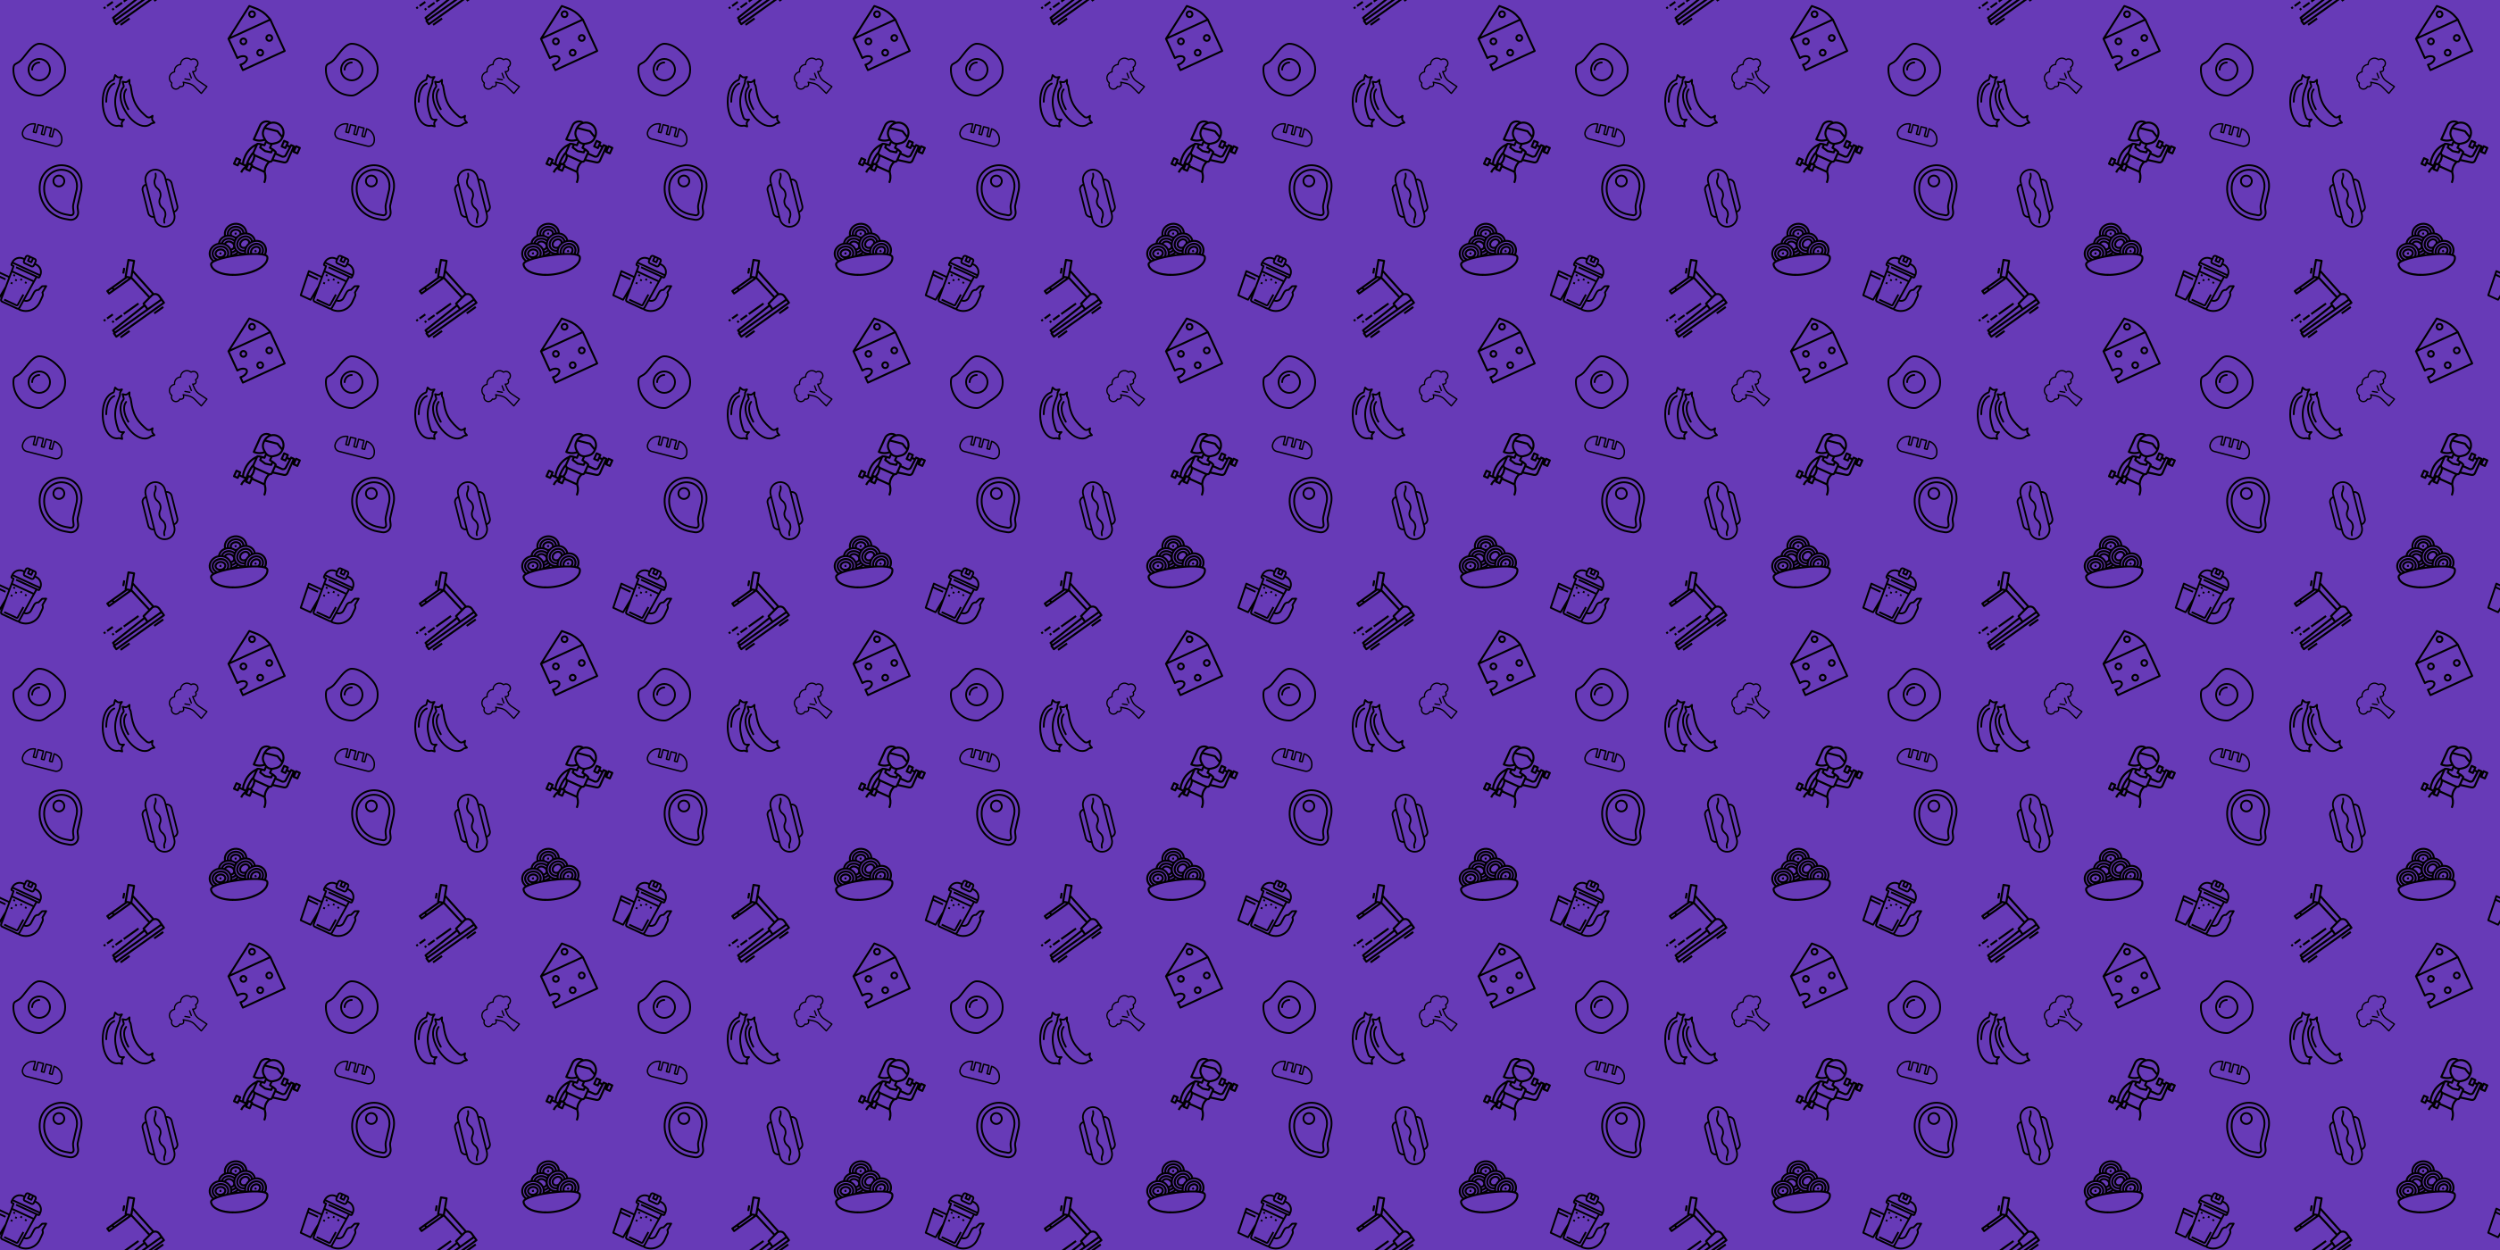 <svg xmlns="http://www.w3.org/2000/svg" xmlns:xlink="http://www.w3.org/1999/xlink" xmlns:fi="http://pattern.flaticon.com/" x="0" y="0" width="1600" height="800" viewBox="0 0 2800 1400"><rect x="0px" y="0px" width="100%" height="100%" opacity="1" fill="#673ab7"/><defs><path d="M451.991,103.982h-32c-4.418,0-8,3.582-8,8v8c0-4.418-3.582-8-8-8h-24c-4.22-0.009-7.721,3.261-8,7.472l-0.552,8.528    h-15.448v-16c0-4.418-3.582-8-8-8h-32c-4.418,0-8,3.582-8,8v48c0,4.418,3.582,8,8,8h32c4.418,0,8-3.582,8-8v-16h14.4    l-4.368,65.448c-0.716,8.265-7.656,14.596-15.952,14.552h-50.08v-3.432c-0.012-3.081-1.792-5.881-4.576-7.2    c-10.834-5.061-22.321-8.588-34.128-10.48c-1.282-0.184-2.589-0.052-3.808,0.384c-4.404-1.342-8.917-2.295-13.488-2.848v-21.824    c2.372-1.213,4.67-2.568,6.88-4.056c26.88-18.808,49.12-37.696,49.12-78.344v-8.2c-0.039-24.325-10.108-47.556-27.832-64.216    c-31.185-28.994-78.562-31.77-112.92-6.616c-34.748-6.252-67.986,16.849-74.238,51.598c-0.667,3.708-1.005,7.467-1.01,11.234v120    c0,4.418,3.582,8,8,8c30.589,0.052,60.015-11.72,82.128-32.856c1.897,1.251,3.857,2.404,5.872,3.456v21.824    c-4.572,0.542-9.088,1.484-13.496,2.816c-1.216-0.435-2.521-0.567-3.8-0.384c-11.807,1.892-23.294,5.419-34.128,10.48    c-2.784,1.319-4.564,4.119-4.576,7.2v0.264c-30.253,33.984-47.288,77.707-48,123.2c0,21.944,1.048,47.2,7.544,64H67.991v-16    c0-4.418-3.582-8-8-8h-32c-4.418,0-8,3.582-8,8v48c0,4.418,3.582,8,8,8h32c4.418,0,8-3.582,8-8v-16h45.736    c-8.973,17.306-13.682,36.506-13.736,56h16c0.041-13.763,2.758-27.386,8-40.112v0.112c0,4.418,3.582,8,8,8h32c4.418,0,8-3.582,8-8    v-32h100.16l4.608,5.76c15.014,18.816,23.204,42.168,23.232,66.24h16c-0.035-27.704-9.463-54.578-26.744-76.232l-6.12-7.648    l-3.072-9.216c-7.446-22.371-6.735-46.655,2.008-68.552l0.448-1.12c9.928-3.11,16.89-12.045,17.48-22.432v-0.328l86.712-18.576    c14.717-3.225,25.225-16.23,25.288-31.296v-84.6c0,4.418,3.582,8,8,8h32c4.418,0,8-3.582,8-8v-48    C459.991,107.564,456.409,103.982,451.991,103.982z M339.991,151.982h-16v-32h16V151.982z M51.991,431.982h-16v-32h16V431.982z     M113.983,404.606l0.56,3.4h-13.28c-4.568-6.36-9.272-22.888-9.272-64.024c0.663-35.237,11.803-69.478,32-98.36    c0,0,0,48.584,0,48.584C113.439,318.11,109.935,380.302,113.983,404.606z M207.191,16.134    c37.941-2.556,71.313,24.867,76.16,62.584l-43.784-21.896c-1.534-0.771-3.278-1.024-4.968-0.72l-92.944,16.4    C148.23,41.048,175.108,17.93,207.191,16.134z M99.991,191.678V79.982c0.032-24.777,18.899-45.466,43.568-47.776    c-12.758,15.78-19.671,35.484-19.568,55.776v8.2c0,34.32,15.88,53.112,36.992,69.464    C144.094,180.835,122.643,189.991,99.991,191.678z M139.991,96.182v-7.136l94.792-16.728l49.168,24.584    c-0.232,29.792-13.84,44.624-42.248,64.52c-17.857,12.433-41.567,12.433-59.424,0C153.631,141.358,139.991,126.486,139.991,96.182    z M171.991,218.15c5.214-1.429,10.594-2.158,16-2.168c4.418,0,8-3.582,8-8v-23.336c10.484,2.79,21.516,2.79,32,0v23.336    c0,4.418,3.582,8,8,8c5.406,0.01,10.786,0.739,16,2.168v12.8l-40,8.6l-40-8.6V218.15z M128.463,384.886    c-0.491-23.92,1.577-47.824,6.168-71.304c2.084,1.442,4.328,2.636,6.688,3.56c8.065,21.493,8.413,45.119,0.984,66.84h-10.312    C130.76,384.001,129.551,384.311,128.463,384.886z M155.991,431.982h-16v-32h16V431.982z M171.991,391.982c0-4.418-3.582-8-8-8    h-4.8c6.055-20.904,6.055-43.096,0-64h105.28c-7.512,23.435-7.369,48.652,0.408,72H171.991z M283.991,294.782    c0,4.344-6.84,9.2-16,9.2h-112c-9.16,0-16-4.856-16-9.2v-69.024c5.193-2.144,10.542-3.89,16-5.224v16.904    c-0.001,3.772,2.632,7.032,6.32,7.824l48,10.328c1.107,0.242,2.253,0.242,3.36,0l48-10.328c3.688-0.792,6.321-4.052,6.32-7.824    v-16.912c5.458,1.334,10.807,3.08,16,5.224V294.782z M383.343,260.23l-83.352,17.856v-38.104h50.08    c16.645,0.051,30.531-12.706,31.888-29.296l5.52-82.704h8.512v116.6h0C395.962,252.117,390.705,258.622,383.343,260.23z     M443.991,151.982h-16v-32h16V151.982z" transform="matrix(0.129 0.058 -0.058 0.129 283.998 124.986)" id="L1_0"/><g transform="matrix(0.115 -0.082 0.082 0.115 92.624 326.222)" id="L1_1"><rect x="32px" y="464px" width="88px" height="16px"/><rect x="360px" y="464px" width="88px" height="16px"/><path d="M451.16,339.999L424.376,98.935l53.28-53.28c3.123-3.124,3.123-8.188,0-11.312l-32-32c-3.124-3.123-8.188-3.123-11.312,0    l-96,96c-1.5,1.5-2.344,3.534-2.344,5.656H160c-4.418,0-8,3.582-8,8v24c0,4.418,3.582,8,8,8h208.968l25.6,198.136l-59.848,9.976    c-3.87,0.627-6.716,3.967-6.72,7.888v8.392L15.6,383.999c-4.261,0.213-7.605,3.733-7.6,8v16c-4.418,0-8,3.582-8,8v32    c0,4.418,3.582,8,8,8h464c4.418,0,8-3.582,8-8v-64C479.983,364.905,468.662,347.632,451.16,339.999z M200,127.999h-32v-8h32    V127.999z M216,127.999v-8h132.688l8,8H216z M357.656,106.343l-2.344-2.344L440,19.311l20.688,20.688l-50.344,50.344L376,124.687    L357.656,106.343z M384.44,138.871l25.448-25.448l24.744,222.712c-0.872-0.048-1.744-0.136-2.632-0.136    c-0.442,0-0.884,0.037-1.32,0.112l-20.36,3.392L384.44,138.871z M24,399.607l304-15.2v23.592H24V399.607z M464,439.999H16v-16h448    V439.999z M464,407.999H344v-41.224l88.624-14.776c17.429,0.34,31.379,14.568,31.376,32V407.999z"/><rect x="337px" y="48px" width="45px" height="16px" transform="matrix(0.707 -0.707 0.707 0.707 65.837 270.961)"/><rect x="0px" y="280px" width="16px" height="16px"/><rect x="32px" y="280px" width="56px" height="16px"/><rect x="48px" y="328px" width="16px" height="16px"/><rect x="80px" y="328px" width="64px" height="16px"/><rect x="160px" y="328px" width="144px" height="16px"/></g><g transform="matrix(0.115 0.053 -0.053 0.115 8.151 274.695)" id="L1_2"><path d="M303.999,335.432L296.551,440H175.999v16h120.552c8.382-0.023,15.333-6.497,15.952-14.856l7.496-104.576L303.999,335.432z    "/><path d="M465.759,246.824l6.24-62.024c0.439-4.396-2.768-8.317-7.165-8.756c-1.504-0.15-3.019,0.128-4.371,0.804l-32,16    c-1.805,0.903-3.203,2.454-3.912,4.344l-14.864,39.656c-16.13,7.732-26.809,23.594-27.904,41.448l-3.36,57.088    c-1.123,19.295-15.899,35.019-35.088,37.336L359.439,152h8.56c8.837,0,16-7.163,16-16v-16c-0.048-44.163-35.837-79.951-80-80h-8    V24c0-13.255-10.745-24-24-24h-64c-13.255,0-24,10.745-24,24v16h-8c-44.163,0.049-79.951,35.837-80,80v16c0,8.837,7.163,16,16,16    h8.56l6.4,88H7.999c-4.418,0.002-7.999,3.585-7.997,8.003c0,0.282,0.015,0.564,0.045,0.845l24,224    c0.433,4.066,3.863,7.151,7.952,7.152h96c4.089-0.002,7.519-3.086,7.952-7.152l4.8-44.864l2.176,29.768    c0.959,12.525,11.383,22.21,23.944,22.248h146.256c3.806-0.029,7.55-0.975,10.912-2.76l8.992,2.472    c0.694,0.19,1.409,0.286,2.128,0.288c79.994-0.004,144.84-64.854,144.84-144.848v-53.976    C479.965,268.296,474.846,255.95,465.759,246.824z M231.999,16h16v24h-16V16z M199.999,24c0-4.418,3.582-8,8-8h8v32    c0,4.418,3.582,8,8,8h32c4.418,0,8-3.582,8-8V16h8c4.418,0,8,3.582,8,8v40c0,4.418-3.582,8-8,8h-64c-4.418,0-8-3.582-8-8V24z     M175.999,56h8v8c0,13.255,10.745,24,24,24h64c13.255,0,24-10.745,24-24v-8h8c32.239,0.04,59.432,24.019,63.504,56h-255    C116.573,80.022,143.762,56.044,175.999,56z M120.799,464h-81.6L20.335,288h91.664v-16H18.622l-1.712-16h111.256l6.056,82.76    L120.799,464z M135.999,143.416c-0.307-4.189-3.8-7.427-8-7.416h-16v-8h256v8h-216v16H343.39l-2.344,32H138.942L135.999,143.416z     M321.111,456.584c-0.306,4.183-3.79,7.419-7.984,7.416H166.871c-4.2,0.011-7.693-3.227-8-7.416L140.119,200h199.76    L321.111,456.584z M463.999,335.152c0.002,70.75-57.044,128.268-127.792,128.848l-0.512-0.144    c0.726-1.965,1.186-4.017,1.368-6.104l5.032-68.8l2.896-0.344c26.973-3.148,47.787-25.217,49.352-52.328l3.36-57.088    c0.801-12.943,9.051-24.241,21.136-28.944c2.122-0.825,3.793-2.516,4.592-4.648l14.96-39.888l16.2-8.104l-5.152,51.528    c-0.261,2.612,0.776,5.187,2.776,6.888c7.43,6.248,11.739,15.445,11.784,25.152V335.152z"/><rect x="159px" y="208px" width="16px" height="16px"/><rect x="191px" y="240px" width="16px" height="16px"/><rect x="231px" y="216px" width="16px" height="16px"/><rect x="279px" y="224px" width="16px" height="16px"/><rect x="167px" y="280px" width="16px" height="16px"/></g><g transform="matrix(0.125 0 0 0.125 114 83)" id="L1_5"><path d="m198.84 399.25-18.039 1.391c-10.855.789-20.898-5.785-24.52-16.047-11.258-32.41-28.281-81.375-28.281-136.672 0-56.801 17.496-102.344 30.273-135.586 8.621-22.445 14.863-38.664 13.102-51.078-.473-2.148-.191-4.395.801-6.359l15.762-25.695c1.652-2.719 1.539-6.156-.289-8.758-1.824-2.602-5.02-3.875-8.137-3.242l-19.375 3.957c-7.398 1.484-15.066-.57-20.738-5.551l-14.797-13.121c-2.078-1.836-4.957-2.469-7.609-1.672-2.656.801-4.707 2.914-5.426 5.594l-9.477 35.383c-.547 2.348-2.172 4.301-4.387 5.258-61.184 23.207-97.703 98.301-97.703 200.871 0 127.703 58.473 224 136 224 5.34.105 10.668-.539 15.832-1.914 1.277-.348 2.625-.348 3.902 0l25.098 6.723c.672.188 1.367.281 2.062.277 2.402.004 4.68-1.078 6.199-2.938 1.52-1.863 2.121-4.309 1.641-6.66l-3.957-19.383c-1.5-7.398.555-15.07 5.551-20.73l13.121-14.801c2.16-2.438 2.625-5.945 1.176-8.863-1.441-2.93-4.535-4.672-7.785-4.383zm-18.48 17.473c-8.328 9.426-11.754 22.215-9.254 34.543l1.367 6.703-12.602-3.375c-2.031-.539-4.121-.809-6.223-.801-2.098 0-4.184.293-6.199.863-3.742.938-7.594 1.359-11.449 1.266-68.414 0-120-89.426-120-208 0-95.656 32.664-165.16 87.383-185.922 7.02-2.777 12.281-8.75 14.152-16.062l6.145-22.902 5.121 4.527c9.426 8.336 22.219 11.762 34.551 9.254l1.32-.262-6.129 9.984c-2.988 5.117-4.059 11.133-3.016 16.965 1.176 8.297-5.023 24.426-12.191 43.09-13.223 34.414-31.336 81.535-31.336 141.328 0 57.992 17.551 108.496 29.168 141.918 5.586 16.086 20.742 26.875 37.77 26.883h1.445zm0 0"/><path d="m119.367 81.609c-1.566-4.129-6.184-6.203-10.312-4.641-47.535 18.031-77.055 83.535-77.055 170.953 0 4.418 3.582 8 8 8s8-3.582 8-8c0-80.602 25.602-140.375 66.727-156 4.129-1.57 6.207-6.184 4.641-10.312zm0 0"/><path d="m477.945 429.594-13.145-14.809c-5.012-5.652-7.082-13.324-5.602-20.727l4-19.379c.656-3.195-.691-6.469-3.41-8.273s-6.258-1.777-8.949.066l-14.902 10.25c-8.984 6.168-20.992 5.508-29.25-1.602-25.969-22.449-65.199-56.367-92.801-104.223-28.406-49.199-36-97.387-41.598-132.562-3.754-23.75-6.457-40.91-14.184-50.781-1.484-1.629-2.355-3.715-2.473-5.914l.801-30.137c.082-3.188-1.734-6.121-4.625-7.465s-6.305-.844-8.688 1.273l-14.809 13.082c-5.676 4.973-13.348 7.02-20.746 5.527l-19.375-4c-2.715-.555-5.523.336-7.422 2.352-1.898 2.02-2.621 4.875-1.906 7.551l9.488 35.418c.688 2.301.254 4.793-1.176 6.727-41.367 50.688-35.457 133.992 15.824 222.816 49.945 86.504 121.246 138.473 182.078 138.473 16.73.148 33.195-4.156 47.707-12.48 4.68-2.586 8.977-5.82 12.758-9.602.941-.926 2.113-1.582 3.395-1.902l25.094-6.727c2.676-.719 4.789-2.773 5.586-5.426.797-2.656.164-5.535-1.672-7.609zm-33.145 4.305c-4.086 1.066-7.805 3.223-10.762 6.238-2.758 2.695-5.871 5-9.254 6.848-59.242 34.199-148.625-17.461-207.93-120.137-47.824-82.84-54.289-159.367-17.289-204.703 4.699-5.91 6.277-13.719 4.242-20.992l-6.137-22.902 6.688 1.367c12.336 2.488 25.125-.938 34.57-9.254l1-.898-.312 11.703c-.027 5.93 2.055 11.676 5.879 16.211 5.16 6.598 7.855 23.656 10.977 43.406 5.75 36.418 13.641 86.336 43.527 138.062 28.977 50.195 69.449 85.18 96.215 108.328 13.293 11.469 32.5 12.945 47.387 3.641-2.492 12.336.938 25.125 9.262 34.562l4.535 5.109zm0 0"/><path d="m224.359 142.387c2.023-2.184 2.668-5.309 1.672-8.113-.992-2.805-3.465-4.828-6.41-5.246-2.945-.422-5.883.832-7.621 3.246-32.137 39.383-24.953 110.879 18.754 186.574 2.223 3.797 7.09 5.082 10.898 2.883s5.129-7.059 2.957-10.883c-40.336-69.797-48.082-134.352-20.25-168.461zm0 0"/></g><g transform="matrix(0.122 -0.056 0.056 0.122 244.561 21.426)" id="L1_6"><path d="m400.219 181.891-6.113-22.398c-12.102-44.32-35.543-84.719-68.008-117.223l-39.945-39.93c-2.668-2.664-6.832-3.105-10-1.055l-272 176c-.258.207-.508.434-.742.672-.285.219-.555.465-.801.727-.441.504-.816 1.059-1.121 1.656-.145.227-.277.461-.398.703-.363.898-.566 1.855-.594 2.824v177.488c.004 2.363 1.047 4.605 2.855 6.125 1.809 1.52 4.195 2.16 6.523 1.754 4.828-.832 9.723-1.246 14.621-1.238 28.289 0 48 12.648 48 24 0 11.352-19.711 24-48 24-4.898.008-9.793-.406-14.621-1.242-2.328-.406-4.715.238-6.523 1.758-1.809 1.52-2.852 3.762-2.855 6.125v49.359c0 4.418 3.582 8 8 8h384c4.422 0 8-3.582 8-8v-288c-.043-.707-.137-1.41-.277-2.105zm-120.809-163.664 35.359 35.371c30.504 30.527 52.523 68.48 63.895 110.109l3.355 12.289h-346.402zm105.086 445.77h-368v-32.312c2.641.207 5.312.312 8 .312 35.891 0 64-17.602 64-40 0-22.398-28.109-40-64-40-2.688 0-5.359.105-8 .312v-160.312h368zm0 0"/><path d="m272.496 47.996c-17.672 0-32 14.328-32 32s14.328 32 32 32c17.676 0 32-14.328 32-32s-14.324-32-32-32zm0 48c-8.836 0-16-7.164-16-16 0-8.836 7.164-16 16-16 8.84 0 16 7.164 16 16 0 8.836-7.16 16-16 16zm0 0"/><path d="m112.496 287.996c17.676 0 32-14.328 32-32s-14.324-32-32-32c-17.672 0-32 14.328-32 32s14.328 32 32 32zm0-48c8.84 0 16 7.164 16 16 0 8.836-7.16 16-16 16-8.836 0-16-7.164-16-16 0-8.836 7.164-16 16-16zm0 0"/><path d="m320.496 351.996c17.676 0 32-14.328 32-32s-14.324-32-32-32c-17.672 0-32 14.328-32 32s14.328 32 32 32zm0-48c8.84 0 16 7.164 16 16 0 8.836-7.16 16-16 16-8.836 0-16-7.164-16-16 0-8.836 7.164-16 16-16zm0 0"/><path d="m200.496 431.996c17.676 0 32-14.328 32-32s-14.324-32-32-32c-17.672 0-32 14.328-32 32s14.328 32 32 32zm0-48c8.84 0 16 7.164 16 16 0 8.836-7.16 16-16 16-8.836 0-16-7.164-16-16 0-8.836 7.164-16 16-16zm0 0"/></g><g transform="matrix(0.1 0.06 -0.06 0.1 169.792 184.508)" id="L1_7"><path d="m437.875 290.68-11.77-11.77c16.641-22.281 14.422-53.395-5.207-73.094l-158.398-158.398c-19.707-19.609-50.801-21.812-73.074-5.188l-11.758-11.766c-40.617-40.617-106.469-40.621-147.086-.004-40.617 40.613-40.617 106.465-.004 147.082l11.77 11.77c-16.641 22.281-14.422 53.398 5.207 73.094l158.398 158.402c19.684 19.668 50.828 21.887 73.098 5.207l11.758 11.77c40.625 40.609 106.477 40.602 147.086-.02 40.609-40.625 40.602-106.477-.02-147.086zm-186.672-231.926 158.398 158.398c13.422 13.453 15.547 34.48 5.09 50.344l-213.832-213.832c15.863-10.453 36.891-8.328 50.344 5.09zm-33.953 350.719-158.398-158.402c-13.422-13.449-15.547-34.477-5.09-50.344l213.84 213.832c-15.867 10.457-36.895 8.332-50.352-5.086zm209.312 16.977c-34.367 34.367-90.09 34.367-124.457 0l-260.215-260.219c-34.367-34.367-34.367-90.086 0-124.453 34.367-34.367 90.09-34.367 124.457 0l260.215 260.215c34.371 34.367 34.371 90.09 0 124.457zm0 0"/><path d="m377.828 368.297c-5.676-38.379-35.809-68.512-74.188-74.184-32.027-4.391-57.211-29.574-61.598-61.602-2.469-18.77-11.207-36.152-24.801-49.328-13.176-13.594-30.562-22.336-49.336-24.801-15.684-1.812-30.242-9.039-41.168-20.438-11.391-10.922-18.617-25.477-20.434-41.152-2.465-18.77-11.203-36.156-24.797-49.328-3.141-3.031-8.129-2.988-11.215.098-3.086 3.086-3.129 8.074-.098 11.215 11.391 10.918 18.617 25.473 20.422 41.152 2.469 18.766 11.207 36.152 24.801 49.328 13.176 13.594 30.562 22.332 49.336 24.797 15.684 1.812 30.242 9.043 41.168 20.441 11.391 10.922 18.617 25.477 20.434 41.152 5.656 38.371 35.785 68.504 74.16 74.16 32.016 4.41 57.188 29.582 61.598 61.598 2.469 18.777 11.207 36.168 24.801 49.355 3.141 3.031 8.129 2.988 11.215-.098 3.086-3.086 3.129-8.078.098-11.215-11.379-10.926-18.594-25.48-20.398-41.152zm0 0"/></g><g transform="matrix(0.136 -0.018 0.018 0.136 229.655 253.968)" id="L1_8"><path d="m464.047 289.145c15.992-25.41 17.164-57.434 3.066-83.945-14.094-26.508-41.297-43.445-71.305-44.398-1.336-10.652-4.785-20.934-10.152-30.234-10.914-18.828-28.812-32.594-49.816-38.301.082-1.395.16-2.785.16-4.266 0-48.52-43.062-88-96-88s-96 39.48-96 88c0 1.48.078 2.871.16 4.273-26.25 6.828-47.297 26.414-56 52.102-49.09 3.703-88.16 41.898-88.16 87.625.055 20.008 7.371 39.312 20.586 54.336-9.496 4.863-20.586 13.121-20.586 25.664 0 67.289 105.426 120 240 120s240-52.711 240-120c-.836-9.926-6.922-18.648-15.953-22.855zm-12.254-78.586c12.375 22.445 11.562 49.844-2.121 71.512-2.398-.941-4.918-1.855-7.602-2.758 12.918-19.375 14.016-44.316 2.859-64.754-12.574-20.426-35.582-32.027-59.48-29.992-11.227.602-22.176 3.688-32.066 9.035-.758.344-1.461.727-2.84 1.512-12.109 6.926-22.129 16.984-29.016 29.117-5.746 9.941-8.859 21.184-9.047 32.664 0 .945.078 1.914.113 2.867-2.656-.152-5.32-.312-8-.441-.254-6.992.555-13.98 2.398-20.727 2.375-8.797 6.234-17.121 11.406-24.617 6.414-9.285 14.598-17.211 24.082-23.32 1.305-.863 2.68-1.656 4-2.398 6.387-3.699 13.227-6.543 20.352-8.465 7.066-2.09 14.391-3.191 21.762-3.281 25.703-1.051 49.934 12.004 63.199 34.047zm-98.457 52.363c-1.359-4.926-1.012-10.164.984-14.867 4.125-9.676 12.012-17.258 21.848-20.992 13.602-5.277 28.625-1.973 34.105 7.496 5.832 10.113.199 25.25-12.195 34.289-13.758-2.352-28.766-4.336-44.742-5.926zm70.793-36.371c-9.48-16.391-32.57-22.582-53.77-14.398-14 5.355-25.188 16.227-30.934 30.07-2.449 6.086-3.375 12.676-2.699 19.203-2.672-.227-5.391-.434-8.102-.641-.09-1.219-.168-2.402-.145-3.648.152-8.809 2.559-17.434 6.984-25.047 5.453-9.602 13.379-17.566 22.961-23.059l.711-.391c.426-.262.863-.492 1.32-.695 7.953-4.352 16.777-6.867 25.832-7.371 17.887-1.734 35.227 6.773 44.801 21.984 8.82 16.867 6.766 37.363-5.234 52.137-2.766-.688-5.473-1.391-8.406-2.047 11.605-12.477 14.266-30.84 6.68-46.098zm-236.688-95.613c.336.141.684.266 1.039.367 4.539 1.301 8.891 3.184 12.953 5.598 4.785 2.77 9.188 6.148 13.102 10.051.641.613 1.25 1.406 1.879 2.086-1.238 2.762-2.336 5.582-3.277 8.457-.16-.207-.281-.434-.457-.641-4.246-5.227-9.41-9.629-15.238-13-5.312-3.121-11.133-5.289-17.195-6.398-16.109-4.105-33.105 1.891-43.07 15.199-2.527-1.105-5.07-2.129-7.68-3.008 7.008-11.199 18.625-18.711 31.711-20.504 8.77-1.367 17.73-.754 26.234 1.793zm-3.305-41.465c0-.52-.137-.938-.137-1.473 0-26.473 25.121-48 56-48s56 21.527 56 48c0 .535-.113.953-.137 1.473-2.711.375-5.414.855-8.094 1.465.086-.977.23-1.953.23-2.938 0-21.68-21.984-40-48-40s-48 18.32-48 40c0 .984.145 1.953.23 2.938-2.688-.609-5.383-1.09-8.094-1.465zm26.625 7.598c-1.715-2.723-2.668-5.855-2.762-9.07 0-12.801 14.953-24 32-24s32 11.199 32 24c-.094 3.215-1.047 6.348-2.762 9.07-3.652 1.574-7.219 3.336-10.688 5.281-4.66 2.695-9.094 5.77-13.254 9.191-3.523.461-7.086.461-10.609 0-4.172-3.43-8.617-6.512-13.297-9.215-3.445-1.941-6.996-3.695-10.629-5.258zm1.598 113.531c.867 2.691 1.883 5.336 3.039 7.918-6.871 5.289-15.055 8.605-23.672 9.602-.086-2.691-.305-5.379-.664-8.051 7.879-.988 15.293-4.285 21.305-9.469zm-21.32 33.734c11.668-.953 22.859-5.055 32.375-11.871 1.602 2.215 3.203 4.367 4.93 6.398-11.457 8.137-24.992 12.852-39.023 13.602.719-2.68 1.293-5.391 1.727-8.129zm-13.695-91.098c4.262.773 8.355 2.293 12.09 4.488 4.148 2.398 7.824 5.535 10.848 9.258 7.148 7.305 9.086 18.246 4.879 27.559-4.074 6.047-10.836 9.734-18.129 9.883-6.723-18.227-19.219-33.754-35.582-44.219 6.785-6.746 16.637-9.398 25.895-6.969zm62.656 96.867c3.703 2.871 7.645 5.426 11.777 7.637-7.848-.07-15.68-.094-23.562 0 4.137-2.207 8.082-4.762 11.785-7.637zm51.512-118.801c.336-.098.664-.215.984-.352 8.512-2.547 17.484-3.156 26.266-1.785 13.465 1.812 25.363 9.688 32.293 21.375 2.812 4.906 4.594 10.328 5.242 15.945-2.617.895-5.227 1.816-7.809 2.961-.281-5.246-1.781-10.352-4.383-14.914-9.57-14.559-27.344-21.418-44.211-17.055-6.113 1.098-11.988 3.262-17.352 6.398-5.812 3.375-10.961 7.777-15.199 12.992-11.43 12.418-13.949 30.625-6.328 45.68 7.504 11.762 20.715 18.621 34.648 17.992.305 0 .609-.039.91-.039-1.168 2.617-2.207 5.289-3.125 8-16.027-.027-30.91-8.312-39.379-21.918-6.199-11.07-7.34-24.273-3.133-36.242 2.914-8.898 7.945-16.961 14.664-23.488 3.887-3.863 8.262-7.207 13.016-9.945 4.043-2.414 8.379-4.301 12.902-5.605zm15.512 71.27c-13.129 4.312-26.984 1.027-32.191-8.039-4.207-9.312-2.27-20.254 4.879-27.559 3.023-3.715 6.691-6.848 10.832-9.25 3.789-2.211 7.938-3.742 12.258-4.52 10.203-2.895 21.133.82 27.457 9.336 2.637 5.133 2.98 11.145.949 16.547-9.316 6.418-17.488 14.359-24.176 23.484zm64.801-64c4.027 6.93 6.742 14.543 8 22.457-2.688.273-5.359.672-8 1.176-1.055-6.898-3.367-13.543-6.824-19.605-9.375-15.816-25.395-26.547-43.586-29.211-11.469-1.812-23.199-.961-34.285 2.496-.238.074-.477.16-.703.258-5.539 1.66-10.855 3.992-15.824 6.945-5.914 3.395-11.359 7.543-16.203 12.344-2.324 2.246-4.488 4.652-6.477 7.199-5.422 6.801-9.566 14.531-12.227 22.816-5.605 16.27-3.957 34.164 4.527 49.137 10.586 17.371 29.02 28.449 49.328 29.645-.422 2.723-.719 5.441-.871 8.145-16.07-1.188-31.277-7.719-43.199-18.559-4.949-4.602-9.164-9.934-12.504-15.809-.145-.266-.297-.504-.68-1.305-7.93-15.102-9.895-32.633-5.512-49.117 1.434-5.809 3.586-11.418 6.398-16.699.586-1.305 1.258-2.57 2.008-3.789 3.066-5.219 6.703-10.082 10.84-14.496 2.355-2.633 4.922-5.062 7.672-7.273 3.98-3.438 8.289-6.48 12.855-9.09 3.691-2.098 7.52-3.945 11.457-5.535 8.246-3.363 16.973-5.387 25.855-6 7.297-.574 14.641-.078 21.793 1.473 19.359 3.566 36.207 15.395 46.137 32.391zm-131.824-122.574c44.113 0 80 32.305 80 72 0 .375 0 .711-.039 1.09-2.648-.305-5.312-.48-8-.547 0-.184 0-.359 0-.543 0-35.289-32.305-64-72-64-39.695 0-72 28.711-72 64v.551c-2.68.066-5.336.242-8 .539 0-.371 0-.707 0-1.09.039-39.695 35.926-72 80.039-72zm-85.504 90.145c7.145-1.535 14.477-2.023 21.762-1.449 8.855.621 17.559 2.648 25.781 6 3.918 1.582 7.727 3.426 11.402 5.512 4.656 2.66 9.047 5.766 13.102 9.273.938.801 1.77 1.535 2.625 2.305-1.703 2.145-3.273 4.336-4.801 6.59-4.508-4.34-9.52-8.129-14.926-11.285-4.969-2.945-10.277-5.277-15.809-6.938-.242-.105-.488-.191-.738-.273-11.094-3.457-22.836-4.309-34.309-2.488-18.176 2.66-34.18 13.383-43.555 29.176-.582 1.02-1.07 2.059-1.598 3.082-2.715-.465-5.434-.863-8.227-1.105.906-2.008 1.832-4 2.961-5.992 9.973-17.047 26.895-28.883 46.328-32.406zm-60.496 53.855h2c6.914-.035 13.809.77 20.527 2.398 7.145 1.641 14.035 4.242 20.48 7.73 17.789 9.238 31.012 25.363 36.594 44.613 1.617 5.609 2.426 11.422 2.398 17.258 0 1.457-.07 2.832-.152 4.184-.441 7.316-2.133 14.504-5.008 21.25-.297.727-.68 1.398-1 2.109-3.16.191-6.207.426-9.32.641.184-.344.449-.656.633-1.008 4.484-8.355 6.836-17.691 6.848-27.176-1.035-29.211-21.457-54.125-49.895-60.871-7.18-2.098-14.625-3.152-22.105-3.129-1.652-.004-3.301.078-4.945.246-37.598 2.152-67.055 30.152-67.055 63.754.234 17.336 7.871 33.742 20.984 45.078-3.074.891-5.914 1.809-8.633 2.746-12.906-12.578-20.238-29.801-20.352-47.824 0-38.832 35.062-71.137 78-72zm2 96c-17.047 0-32-11.199-32-24s14.953-24 32-24 32 11.199 32 24-14.953 24-32 24zm48-24c0-21.68-21.984-40-48-40s-48 18.32-48 40c1.305 17.848 13.863 32.867 31.199 37.312-4.801.855-9.359 1.766-13.75 2.703-15.109-7.738-24.848-23.051-25.449-40.016 0-25.105 22.832-46.09 52.359-47.809 7.184-.645 14.418.141 21.297 2.305 21.578 4.844 37.266 23.496 38.344 45.582-.023 6.848-1.738 13.586-4.992 19.609-1.98 3.613-4.398 6.965-7.199 9.984-4.719.406-9.332.84-13.84 1.305 10.789-6.684 17.547-18.293 18.031-30.977zm96 184c-121.426 0-224-47.625-224-104 0-1.719 1.527-7.93 21.191-15.496 9.336-3.426 18.902-6.172 28.633-8.215 25.891-5.398 52.109-9.055 78.488-10.953 10.102-.801 20.535-1.512 31.129-2.152 21.102-1.055 42.75-1.598 64.277-1.598 19.203 0 38.402.422 56.938 1.277 8.266.402 16.367.801 24.375 1.344 8.898.641 17.602 1.352 26.066 2.145 18.664 1.746 36 4 51.551 6.793 10.305 1.871 19.832 4 28.262 6.238 7.742 2.023 15.297 4.699 22.586 8 9.078 4.273 14.504 8.977 14.504 12.617 0 56.375-102.574 104-224 104zm0 0"/><path d="m88 224h16v16h-16zm0 0"/><path d="m232 80h16v16h-16zm0 0"/><path d="m371.613 247.605 13.855-8 8 13.855-13.855 8.004zm0 0"/></g><g transform="matrix(0.125 0.022 -0.022 0.125 48.277 180.034)" id="L1_9"><path d="m389.863 386.648-10.32-33.223c-1.945-6.309-2.758-12.91-2.398-19.496l6.855-133.93c0-115.887-77.383-200-184-200-110.406.125-199.875 89.594-200 200 .176 154.566 125.434 279.824 280 280h41.105c22.879 0 44.398-10.875 57.969-29.301 13.57-18.422 17.574-42.199 10.789-64.051zm-23.672 54.559c-10.496 14.398-27.27 22.879-45.086 22.793h-41.105c-145.734-.168-263.832-118.266-264-264 .113-101.574 82.426-183.887 184-184 97.344 0 168 77.383 168 183.594l-6.879 133.512c-.449 8.473.613 16.961 3.137 25.062l10.316 33.223c5.371 16.988 2.254 35.523-8.383 49.816zm0 0"/><path d="m341.344 365.305c-3.359-10.809-4.777-22.129-4.184-33.434l6.84-132.895c-.426-78.977-50.023-158.977-144-158.977-88.324.102-159.898 71.676-160 160 .148 132.484 107.516 239.852 240 240h41.105c10.168 0 19.734-4.836 25.766-13.023 6.031-8.191 7.812-18.758 4.793-28.473zm-7.352 52.184c-2.961 4.16-7.781 6.598-12.887 6.512h-41.105c-123.652-.141-223.859-100.348-224-224 .094-79.492 64.508-143.906 144-144 83.527 0 127.617 72 128 142.609l-6.832 132.438c-.688 13.188.969 26.391 4.887 39l10.32 33.211c1.605 4.844.711 10.172-2.383 14.23zm0 0"/><path d="m168 96c-30.93 0-56 25.07-56 56s25.07 56 56 56 56-25.07 56-56c-.035-30.914-25.086-55.965-56-56zm0 96c-22.09 0-40-17.91-40-40s17.91-40 40-40 40 17.91 40 40c-.027 22.082-17.918 39.973-40 40zm0 0"/></g><g transform="matrix(0.125 0 0 0.125 14 48)" id="L1_10"><path d="m409.703 86.297c-56.457-56.457-115.137-86.297-169.703-86.297-50.289 0-93.77 55.887-132.137 105.199-11.676 15.727-24.23 30.781-37.598 45.098-10.641 10.625-22.984 19.391-36.523 25.934-21.543 11.363-33.742 19.93-33.742 63.77 0 132.547 107.453 240 240 240 34.23 0 65.93-23.953 93.879-45.078 10.777-8.137 20.953-15.824 30.535-21.648 71.363-43.336 115.586-87.441 115.586-173.273 0-73.305-33.785-117.191-70.297-153.703zm-53.598 313.305c-10.281 6.238-20.801 14.168-31.875 22.559-25.941 19.609-55.359 41.84-84.23 41.84-123.711 0-224-100.289-224-224 0-36.32 7.383-40.207 25.23-49.602 14.961-7.297 28.602-17.027 40.371-28.797 13.836-14.777 26.82-30.332 38.887-46.586 34.336-44.105 77.047-99.016 119.512-99.016 63.465 0 121.16 44.375 158.398 81.602 46.594 46.605 65.602 87.863 65.602 142.398 0 78.68-39.559 118.098-107.887 159.602zm0 0"/><path d="m240 136c-57.438 0-104 46.562-104 104s46.562 104 104 104 104-46.562 104-104c-.066-57.41-46.59-103.934-104-104zm0 192c-48.602 0-88-39.398-88-88s39.398-88 88-88 88 39.398 88 88c-.059 48.578-39.422 87.941-88 88zm0 0"/><path d="m240 168c-39.746.047-71.953 32.254-72 72 0 4.418 3.582 8 8 8s8-3.582 8-8c.035-30.914 25.086-55.965 56-56 4.418 0 8-3.582 8-8s-3.582-8-8-8zm0 0"/></g><g transform="matrix(0.056 -0.068 0.068 0.056 183.062 90.74)" id="L1_11"><path d="m440.367 92.672c-1.199-32.367-20.094-61.449-49.176-75.699-29.086-14.254-63.648-11.363-89.961 7.523-33.953-32.66-87.645-32.66-121.598 0-26.312-18.887-60.875-21.777-89.957-7.523-29.086 14.25-47.98 43.332-49.18 75.699-28.383 11.484-44.656 41.465-38.824 71.52 5.836 30.059 32.141 51.773 62.762 51.809 3.34-.004 6.676-.285 9.973-.84 7.211 14.582 21.773 24.094 38.027 24.84 14.203-.516 27.25-7.965 34.91-19.938l24.23 46.695c13.512 25.992 19.203 55.34 16.387 84.496l-11.527 119.945c-.23 2.258.512 4.504 2.039 6.18 1.523 1.68 3.691 2.633 5.961 2.621h112c2.258.008 4.418-.938 5.941-2.605s2.273-3.906 2.059-6.156l-11.539-120.406c-2.812-29.203 2.91-58.594 16.473-84.609l20.945-40.254c7.609 8.715 18.551 13.812 30.121 14.031 16.852-.922 31.82-11.078 38.902-26.402 5.559 1.594 11.312 2.398 17.098 2.402 30.617-.035 56.926-21.75 62.758-51.809 5.836-30.055-10.441-60.035-38.824-71.52zm-23.934 107.328c-6.254-.031-12.441-1.297-18.203-3.73-1.969-.812-4.18-.805-6.141.02-1.965.82-3.52 2.395-4.32 4.367-5.867 14.398-16.336 23.344-27.336 23.344-10.605-.883-19.906-7.422-24.32-17.105-1.527-2.461-4.207-3.973-7.105-4-2.93.059-5.594 1.711-6.945 4.312l-26.895 51.664c-14.98 28.758-21.305 61.242-18.199 93.52l10.664 111.609h-94.402l10.656-111.199c3.105-32.234-3.188-64.676-18.117-93.41l-31.203-60.102c-1.441-2.789-4.383-4.477-7.52-4.312-3.137.164-5.887 2.148-7.031 5.07-5.793 14.777-16.383 23.953-27.582 23.953-10.488 0-20.371-7.953-26.402-21.273-1.613-3.551-5.555-5.422-9.328-4.422-3.996 1.102-8.125 1.672-12.27 1.695-23.824-.043-44.012-17.551-47.422-41.129-3.41-23.578 10.984-46.09 33.82-52.879 3.484-1.031 5.836-4.281 5.727-7.914l-.125-2.078c-.027-28.105 16.32-53.652 41.852-65.406s55.57-7.562 76.906 10.734c3.324 2.836 8.312 2.48 11.199-.801 13.629-15.586 33.32-24.527 54.023-24.527 20.703 0 40.398 8.941 54.027 24.527 2.887 3.281 7.875 3.637 11.199.801 21.438-18.438 51.691-22.598 77.312-10.633 25.621 11.965 41.852 37.832 41.48 66.105l-.074 1.309c-.109 3.633 2.242 6.883 5.727 7.914 22.789 6.836 37.133 29.332 33.711 52.879-3.422 23.543-23.574 41.031-47.363 41.098zm0 0"/><path d="m200.824 189.75c-2.223-3.793-7.094-5.078-10.902-2.883-3.809 2.199-5.129 7.062-2.953 10.883l32 55.426c1.418 2.496 4.066 4.039 6.938 4.047 2.871.004 5.523-1.527 6.953-4.016 1.43-2.492 1.418-5.555-.035-8.031zm0 0"/><path d="m290.969 186.824c-3.828-2.211-8.719-.898-10.93 2.926l-32 55.426c-1.449 2.477-1.465 5.539-.035 8.031 1.43 2.488 4.086 4.02 6.953 4.016 2.871-.008 5.52-1.551 6.938-4.047l32-55.426c2.211-3.824.898-8.719-2.926-10.926zm0 0"/></g><path d="m352.496.258c-2.207-.168-4.383.613-5.977 2.148-1.609 1.516-2.52 3.625-2.52 5.832v87.762h-16v-88c0-4.418-3.582-8-8-8h-64c-4.418 0-8 3.582-8 8v88h-16v-88c0-4.418-3.582-8-8-8h-64c-4.418 0-8 3.582-8 8v88h-16v-87.762c0-2.207-.91-4.316-2.52-5.832-1.602-1.523-3.77-2.305-5.977-2.148-71.715 4.402-127.594 63.895-127.504 135.742.047 39.746 32.254 71.953 72 72h336c19.102.027 37.434-7.551 50.941-21.059 13.508-13.508 21.086-31.84 21.059-50.941-.09-71.777-55.871-131.164-127.504-135.742zm95.152 175.352c-10.516 10.508-24.781 16.406-39.648 16.391h-336c-30.914-.035-55.965-25.086-56-56-.082-60.125 44.402-111 104-118.945v86.945c0 4.418 3.582 8 8 8h32c4.418 0 8-3.582 8-8v-88h48v88c0 4.418 3.582 8 8 8h32c4.418 0 8-3.582 8-8v-88h48v88c0 4.418 3.582 8 8 8h32c4.418 0 8-3.582 8-8v-86.953c59.516 8.102 103.922 58.887 104 118.953.023 14.852-5.859 29.098-16.352 39.609zm0 0" transform="matrix(0.094 0.024 -0.024 0.094 27.813 135.032)" id="L1_12"/></defs><g fi:class="KUsePattern"><pattern id="pattern_L1_0" width="350" height="350" patternUnits="userSpaceOnUse"><use xlink:href="#L1_0" x="-350" y="-350"/><use xlink:href="#L1_0" x="0" y="-350"/><use xlink:href="#L1_0" x="350" y="-350"/><use xlink:href="#L1_0" x="-350" y="0"/><use xlink:href="#L1_0" x="0" y="0"/><use xlink:href="#L1_0" x="350" y="0"/><use xlink:href="#L1_0" x="-350" y="350"/><use xlink:href="#L1_0" x="0" y="350"/><use xlink:href="#L1_0" x="350" y="350"/></pattern><rect x="0" y="0" width="100%" height="100%" fill="url(#pattern_L1_0)"/></g><g fi:class="KUsePattern"><pattern id="pattern_L1_1" width="350" height="350" patternUnits="userSpaceOnUse"><use xlink:href="#L1_1" x="-350" y="-350"/><use xlink:href="#L1_1" x="0" y="-350"/><use xlink:href="#L1_1" x="350" y="-350"/><use xlink:href="#L1_1" x="-350" y="0"/><use xlink:href="#L1_1" x="0" y="0"/><use xlink:href="#L1_1" x="350" y="0"/><use xlink:href="#L1_1" x="-350" y="350"/><use xlink:href="#L1_1" x="0" y="350"/><use xlink:href="#L1_1" x="350" y="350"/></pattern><rect x="0" y="0" width="100%" height="100%" fill="url(#pattern_L1_1)"/></g><g fi:class="KUsePattern"><pattern id="pattern_L1_2" width="350" height="350" patternUnits="userSpaceOnUse"><use xlink:href="#L1_2" x="-350" y="-350"/><use xlink:href="#L1_2" x="0" y="-350"/><use xlink:href="#L1_2" x="350" y="-350"/><use xlink:href="#L1_2" x="-350" y="0"/><use xlink:href="#L1_2" x="0" y="0"/><use xlink:href="#L1_2" x="350" y="0"/><use xlink:href="#L1_2" x="-350" y="350"/><use xlink:href="#L1_2" x="0" y="350"/><use xlink:href="#L1_2" x="350" y="350"/></pattern><rect x="0" y="0" width="100%" height="100%" fill="url(#pattern_L1_2)"/></g><g fi:class="KUsePattern"><pattern id="pattern_L1_5" width="350" height="350" patternUnits="userSpaceOnUse"><use xlink:href="#L1_5" x="-350" y="-350"/><use xlink:href="#L1_5" x="0" y="-350"/><use xlink:href="#L1_5" x="350" y="-350"/><use xlink:href="#L1_5" x="-350" y="0"/><use xlink:href="#L1_5" x="0" y="0"/><use xlink:href="#L1_5" x="350" y="0"/><use xlink:href="#L1_5" x="-350" y="350"/><use xlink:href="#L1_5" x="0" y="350"/><use xlink:href="#L1_5" x="350" y="350"/></pattern><rect x="0" y="0" width="100%" height="100%" fill="url(#pattern_L1_5)"/></g><g fi:class="KUsePattern"><pattern id="pattern_L1_6" width="350" height="350" patternUnits="userSpaceOnUse"><use xlink:href="#L1_6" x="-350" y="-350"/><use xlink:href="#L1_6" x="0" y="-350"/><use xlink:href="#L1_6" x="350" y="-350"/><use xlink:href="#L1_6" x="-350" y="0"/><use xlink:href="#L1_6" x="0" y="0"/><use xlink:href="#L1_6" x="350" y="0"/><use xlink:href="#L1_6" x="-350" y="350"/><use xlink:href="#L1_6" x="0" y="350"/><use xlink:href="#L1_6" x="350" y="350"/></pattern><rect x="0" y="0" width="100%" height="100%" fill="url(#pattern_L1_6)"/></g><g fi:class="KUsePattern"><pattern id="pattern_L1_7" width="350" height="350" patternUnits="userSpaceOnUse"><use xlink:href="#L1_7" x="-350" y="-350"/><use xlink:href="#L1_7" x="0" y="-350"/><use xlink:href="#L1_7" x="350" y="-350"/><use xlink:href="#L1_7" x="-350" y="0"/><use xlink:href="#L1_7" x="0" y="0"/><use xlink:href="#L1_7" x="350" y="0"/><use xlink:href="#L1_7" x="-350" y="350"/><use xlink:href="#L1_7" x="0" y="350"/><use xlink:href="#L1_7" x="350" y="350"/></pattern><rect x="0" y="0" width="100%" height="100%" fill="url(#pattern_L1_7)"/></g><g fi:class="KUsePattern"><pattern id="pattern_L1_8" width="350" height="350" patternUnits="userSpaceOnUse"><use xlink:href="#L1_8" x="-350" y="-350"/><use xlink:href="#L1_8" x="0" y="-350"/><use xlink:href="#L1_8" x="350" y="-350"/><use xlink:href="#L1_8" x="-350" y="0"/><use xlink:href="#L1_8" x="0" y="0"/><use xlink:href="#L1_8" x="350" y="0"/><use xlink:href="#L1_8" x="-350" y="350"/><use xlink:href="#L1_8" x="0" y="350"/><use xlink:href="#L1_8" x="350" y="350"/></pattern><rect x="0" y="0" width="100%" height="100%" fill="url(#pattern_L1_8)"/></g><g fi:class="KUsePattern"><pattern id="pattern_L1_9" width="350" height="350" patternUnits="userSpaceOnUse"><use xlink:href="#L1_9" x="-350" y="-350"/><use xlink:href="#L1_9" x="0" y="-350"/><use xlink:href="#L1_9" x="350" y="-350"/><use xlink:href="#L1_9" x="-350" y="0"/><use xlink:href="#L1_9" x="0" y="0"/><use xlink:href="#L1_9" x="350" y="0"/><use xlink:href="#L1_9" x="-350" y="350"/><use xlink:href="#L1_9" x="0" y="350"/><use xlink:href="#L1_9" x="350" y="350"/></pattern><rect x="0" y="0" width="100%" height="100%" fill="url(#pattern_L1_9)"/></g><g fi:class="KUsePattern"><pattern id="pattern_L1_10" width="350" height="350" patternUnits="userSpaceOnUse"><use xlink:href="#L1_10" x="-350" y="-350"/><use xlink:href="#L1_10" x="0" y="-350"/><use xlink:href="#L1_10" x="350" y="-350"/><use xlink:href="#L1_10" x="-350" y="0"/><use xlink:href="#L1_10" x="0" y="0"/><use xlink:href="#L1_10" x="350" y="0"/><use xlink:href="#L1_10" x="-350" y="350"/><use xlink:href="#L1_10" x="0" y="350"/><use xlink:href="#L1_10" x="350" y="350"/></pattern><rect x="0" y="0" width="100%" height="100%" fill="url(#pattern_L1_10)"/></g><g fi:class="KUsePattern"><pattern id="pattern_L1_11" width="350" height="350" patternUnits="userSpaceOnUse"><use xlink:href="#L1_11" x="-350" y="-350"/><use xlink:href="#L1_11" x="0" y="-350"/><use xlink:href="#L1_11" x="350" y="-350"/><use xlink:href="#L1_11" x="-350" y="0"/><use xlink:href="#L1_11" x="0" y="0"/><use xlink:href="#L1_11" x="350" y="0"/><use xlink:href="#L1_11" x="-350" y="350"/><use xlink:href="#L1_11" x="0" y="350"/><use xlink:href="#L1_11" x="350" y="350"/></pattern><rect x="0" y="0" width="100%" height="100%" fill="url(#pattern_L1_11)"/></g><g fi:class="KUsePattern"><pattern id="pattern_L1_12" width="350" height="350" patternUnits="userSpaceOnUse"><use xlink:href="#L1_12" x="-350" y="-350"/><use xlink:href="#L1_12" x="0" y="-350"/><use xlink:href="#L1_12" x="350" y="-350"/><use xlink:href="#L1_12" x="-350" y="0"/><use xlink:href="#L1_12" x="0" y="0"/><use xlink:href="#L1_12" x="350" y="0"/><use xlink:href="#L1_12" x="-350" y="350"/><use xlink:href="#L1_12" x="0" y="350"/><use xlink:href="#L1_12" x="350" y="350"/></pattern><rect x="0" y="0" width="100%" height="100%" fill="url(#pattern_L1_12)"/></g></svg>